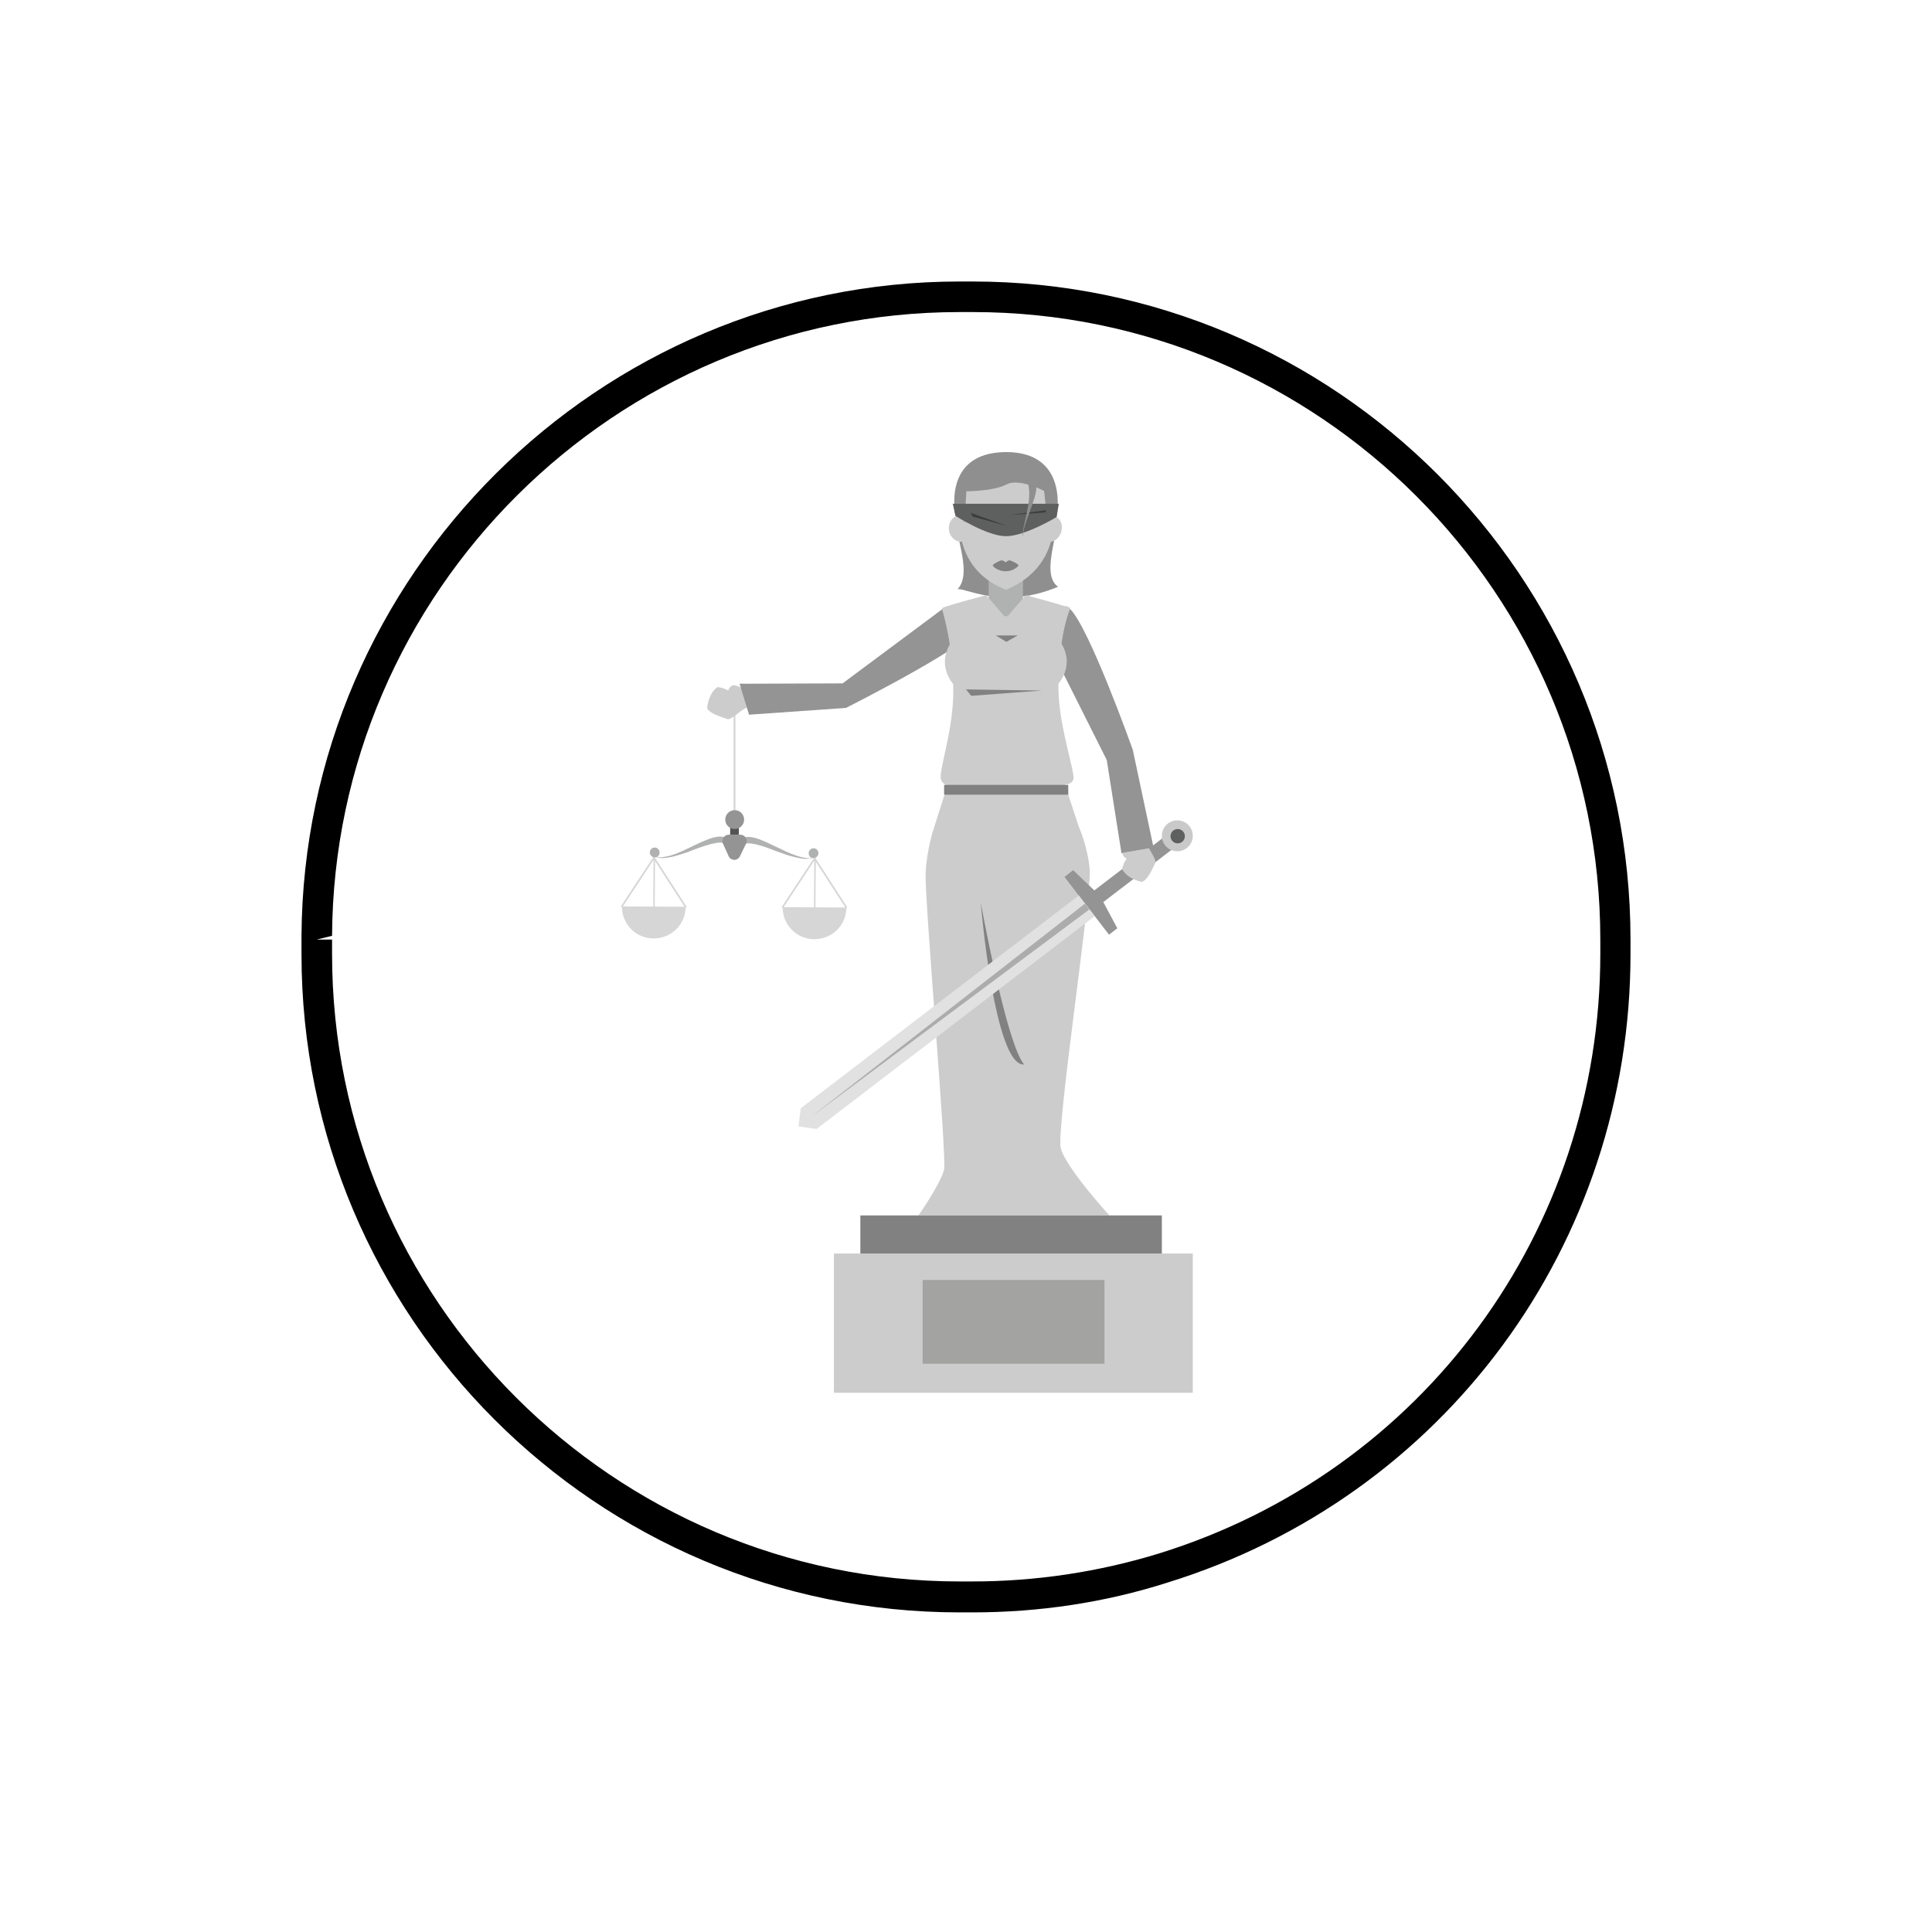 <?xml version="1.0" encoding="utf-8"?>
<!-- Generator: Adobe Illustrator 18.0.0, SVG Export Plug-In . SVG Version: 6.00 Build 0)  -->
<!DOCTYPE svg PUBLIC "-//W3C//DTD SVG 1.1//EN" "http://www.w3.org/Graphics/SVG/1.1/DTD/svg11.dtd">
<svg version="1.1" id="Layer_1" xmlns="http://www.w3.org/2000/svg" xmlns:xlink="http://www.w3.org/1999/xlink" x="0px" y="0px"
	 viewBox="0 0 512 512" enable-background="new 0 0 512 512" xml:space="preserve">
<g>
	<g>
		<path d="M257.7,427.3h-3.4c-96.2,0-174.4-78.2-174.4-174.4l0-4.9c0.6-95.6,78.8-173.4,174.4-173.4h3.4
			c96.2,0,174.4,78.2,174.4,174.4v3.8c0,76.9-49.3,143.9-122.7,166.6C292.8,424.7,275.4,427.3,257.7,427.3z M254.3,82.7
			c-91.2,0-165.8,74.2-166.3,165.3l-4.1,1H88v3.8c0,91.7,74.6,166.3,166.3,166.3h3.4c16.8,0,33.4-2.5,49.4-7.4
			c70-21.7,117-85.6,117-158.9v-3.8c0-91.7-74.6-166.3-166.3-166.3H254.3z"/>
	</g>
	<g>
		<g>
			<g>
				<rect x="194.4" y="187" fill="#D7D6D6" width="0.5" height="28.3"/>
			</g>
			<g>
				
					<rect x="193.5" y="219" transform="matrix(1 4.963334e-003 -4.963334e-003 1 1.095 -0.964)" fill="#535353" width="2.3" height="2.2"/>
			</g>
			<g>
				<g>
					<path fill="#D7D6D6" d="M181.7,240.3c0,4.7-3.8,8.4-8.5,8.4c-4.7,0-8.4-3.8-8.4-8.5L181.7,240.3z"/>
				</g>
				<g>
					<path fill="#D7D6D6" d="M164.8,240.4c0,0-0.1,0-0.1,0c-0.1-0.1-0.1-0.2-0.1-0.3l8.5-12.9c0.1-0.1,0.2-0.1,0.3-0.1
						c0.1,0.1,0.1,0.2,0.1,0.3l-8.5,12.9C165,240.4,164.9,240.4,164.8,240.4z"/>
				</g>
				<g>
					<path fill="#D7D6D6" d="M181.7,240.5c-0.1,0-0.1,0-0.2-0.1l-8.4-13c-0.1-0.1,0-0.2,0.1-0.3c0.1-0.1,0.2,0,0.3,0.1l8.4,13
						c0.1,0.1,0,0.2-0.1,0.3C181.8,240.5,181.8,240.5,181.7,240.5z"/>
				</g>
				<g>
					<path fill="#D7D6D6" d="M173.3,240.5c-0.1,0-0.2-0.1-0.2-0.2l0.1-12.9c0-0.1,0.1-0.2,0.2-0.2c0.1,0,0.2,0.1,0.2,0.2l-0.1,12.9
						C173.5,240.4,173.4,240.5,173.3,240.5z"/>
				</g>
			</g>
			<g>
				<path fill="#B0B1B1" d="M192.7,222c-0.1,0-0.1-0.1-0.3-0.1c-0.1,0-0.3-0.1-0.5-0.1c-0.2,0-0.4,0-0.6-0.1c-0.2,0-0.4,0-0.6,0
					c-0.4,0-0.9,0.1-1.4,0.2c-2,0.5-4.2,1.6-6.5,2.7c-2.2,1.1-4.5,2.1-6.3,2.4c-0.5,0.1-0.9,0.2-1.2,0.2c-0.4,0-0.7,0-1,0
					c-0.2,0-0.4,0-0.5,0c0.6-0.1,1-0.7,1-1.3c0-0.7-0.6-1.3-1.3-1.3c-0.7,0-1.3,0.6-1.3,1.3c0,0.7,0.6,1.3,1.3,1.3
					c0.1,0,0.2,0,0.2,0c0.1,0,0.3,0.1,0.6,0.1c0.3,0,0.6,0.1,1,0.1c0.4,0,0.8,0,1.3-0.1c0.9-0.1,2-0.3,3.2-0.7
					c1.1-0.3,2.3-0.7,3.5-1.2c2.3-0.9,4.7-1.7,6.4-2c0.4-0.1,0.8-0.1,1.1-0.1c0.2,0,0.3,0,0.4,0c0.1,0,0.2,0.1,0.3,0.1
					c0.1,0,0.1,0.1,0.2,0.1c0,0,0.2,0.1,0.2,0.1c0.1,0.1,0.2,0.1,0.2,0.1l0.8-1.8C192.9,222.1,192.9,222.1,192.7,222z"/>
			</g>
			<g>
				<g>
					<path fill="#D7D6D6" d="M207.4,240.4c0,4.7,3.7,8.5,8.4,8.5c4.7,0,8.5-3.7,8.5-8.4L207.4,240.4z"/>
				</g>
				<g>
					<path fill="#D7D6D6" d="M224.3,240.7c0,0,0.1,0,0.1,0c0.1-0.1,0.1-0.2,0.1-0.3l-8.4-13c-0.1-0.1-0.2-0.1-0.3-0.1
						c-0.1,0.1-0.1,0.2-0.1,0.3l8.4,13C224.2,240.7,224.3,240.7,224.3,240.7z"/>
				</g>
				<g>
					<path fill="#D7D6D6" d="M207.4,240.6c0.1,0,0.1,0,0.2-0.1l8.5-12.9c0.1-0.1,0-0.2-0.1-0.3c-0.1-0.1-0.2,0-0.3,0.1l-8.5,12.9
						c-0.1,0.1,0,0.2,0.1,0.3C207.3,240.6,207.4,240.6,207.4,240.6z"/>
				</g>
				<g>
					<path fill="#D7D6D6" d="M215.9,240.7c0.1,0,0.2-0.1,0.2-0.2l0.1-12.9c0-0.1-0.1-0.2-0.2-0.2c-0.1,0-0.2,0.1-0.2,0.2l-0.1,12.9
						C215.7,240.6,215.8,240.7,215.9,240.7z"/>
				</g>
			</g>
			<g>
				<path fill="#B0B1B1" d="M196.5,222.1c0.1,0,0.1-0.1,0.3-0.1c0.1,0,0.3-0.1,0.5-0.1c0.2,0,0.4,0,0.6-0.1c0.2,0,0.4,0,0.6,0
					c0.4,0,0.9,0.1,1.4,0.2c2,0.5,4.2,1.7,6.4,2.7c2.2,1.1,4.5,2.1,6.3,2.5c0.5,0.1,0.9,0.2,1.2,0.2c0.4,0,0.7,0.1,1,0
					c0.2,0,0.4,0,0.5,0c-0.6-0.1-1-0.7-1-1.3c0-0.7,0.6-1.3,1.3-1.3c0.7,0,1.3,0.6,1.3,1.3c0,0.7-0.6,1.3-1.3,1.3
					c-0.1,0-0.2,0-0.2,0c-0.1,0-0.3,0.1-0.6,0.1c-0.3,0-0.6,0-1,0.1c-0.4,0-0.8,0-1.3-0.1c-0.9-0.1-2-0.4-3.2-0.7
					c-1.1-0.3-2.3-0.8-3.5-1.2c-2.3-0.9-4.7-1.8-6.4-2c-0.4-0.1-0.8-0.1-1.1-0.1c-0.2,0-0.3,0-0.4,0c-0.1,0-0.2,0.1-0.3,0.1
					c-0.1,0-0.1,0.1-0.2,0.1c0,0-0.2,0.1-0.2,0.1c-0.1,0.1-0.2,0.1-0.2,0.1l-0.8-1.8C196.3,222.1,196.4,222.1,196.5,222.1z"/>
			</g>
			<g>
				<circle fill="#959494" cx="194.7" cy="217.2" r="2.5"/>
			</g>
			<g>
				<path fill="#959494" d="M193.1,226.9l-1.5-3.3c-0.5-1.1,0.3-2.4,1.5-2.4l3.1,0c1.2,0,2.1,1.3,1.5,2.4l-1.6,3.3
					C195.5,228.2,193.7,228.2,193.1,226.9z"/>
			</g>
		</g>
		<g>
			<path fill="#908F8F" d="M253.8,136.1c-2,3.7,4.4,15.2,0,20c3,0,12.2,5.4,26.6-0.6c-5.2-3.6,1.6-16.6-1-19.3
				c-3.3-2.3-11.7-5.1-11.7-5.1S256.3,133.9,253.8,136.1z"/>
		</g>
		<g>
			<g>
				<g>
					<rect x="262" y="150.4" fill="#B0B1B1" width="9.1" height="13"/>
				</g>
			</g>
		</g>
		<g>
			<g>
				<path fill="#CDCCCC" d="M193,183c0,0,0.1-0.8,1-1.3c0.9-0.5,3.2,1,3.2,1s0,0.1,0.1,0.2l-0.1-0.3l1.4,4.6
					c-2.3,0.8-4.3,3.3-5.7,3.4c-1.8-0.6-5.1-1.6-5.5-3c0.2-1.7,0.8-4.1,2.7-5.5C191.4,182.1,193,183,193,183z"/>
			</g>
			<g>
				<path fill="#959494" d="M259.7,165.2c0.9,4.1-35.5,22.4-35.5,22.4l-25.7,1.8l-2.5-8.2l27.3-0.1l26.6-19.8
					C249.9,161.4,259,162.6,259.7,165.2z"/>
			</g>
		</g>
		<g>
			<g>
				<g>
					<path fill="#B0B1B1" d="M283.6,161.1c-0.1-0.1-0.3-0.1-0.5-0.2c0.1,0.1,0.3,0.2,0.5,0.4C283.5,161.2,283.6,161.2,283.6,161.1z"
						/>
				</g>
				<g>
					<path fill="#959494" d="M282.4,160.7L282.4,160.7c0.3,0.1,0.5,0.2,0.7,0.2C282.8,160.7,282.6,160.6,282.4,160.7z"/>
				</g>
				<g>
					<g>
						<path fill="#959494" d="M305.7,224.6l-5.5-25.9c0,0-11.6-32.6-16.7-37.4c-1.1,2.7-1.8,5.9-2.3,9.3c0.9,1.5,1.4,3.1,1.4,4.8
							c0,1.2-0.3,2.3-0.7,3.3l11.4,22.7l3.9,24.7l0.3,0l7-1.2L305.7,224.6z"/>
					</g>
				</g>
				<g>
					<path fill="#CDCCCC" d="M243.4,322.1H294c0,0-11.7-12.8-12.9-17.9c-1.2-5.2,8.2-67.4,7.7-73.6c-0.5-6.2-2.9-11.5-2.9-11.5
						l-3.7-11.2c0,0,2.5,0,2.3-2.1c-0.6-4.7-4.2-15.1-4-24.6c0.6-0.8,1.1-1.6,1.5-2.5c0.4-1.1,0.7-2.2,0.7-3.3
						c0-1.7-0.5-3.3-1.4-4.8c0.5-3.4,1.2-6.6,2.3-9.3c-0.2-0.2-0.3-0.3-0.5-0.4c-0.2-0.1-0.4-0.1-0.7-0.2c-2.8-0.9-9.6-2.7-9.9-2.8
						h0c-0.3-0.1-0.6-0.3-0.8,0l-4.5,5.2c-0.2,0.2-0.4,0.3-0.6,0.3c-0.2,0-0.4-0.1-0.6-0.3l-4.5-5.2c-0.2-0.3-0.5-0.1-0.8,0h0
						c-0.3,0.1-10.3,2.7-11.1,3.3c0.9,3.1,1.6,6.3,2.1,9.6c-0.8,1.4-1.3,3-1.3,4.6c0,2.1,0.8,4.1,2.2,5.9c0.4,9.8-2.7,19.1-3.3,24
						c-0.3,2.5,1.8,2.8,1.8,2.8l-3.5,11c0,0-2,5.7-2.3,12.3c-0.3,6.7,5.6,74.7,4.9,78.5C249.3,313.7,243.4,322.1,243.4,322.1z"/>
				</g>
			</g>
		</g>
		<g>
			<g>
				<g>
					<path fill="#CDCCCC" d="M266.6,156.3c17-7.1,12-24.5,12-24.5s-0.6-8-11.7-8c-9.7,0-12.1,8.2-12.1,8.2S250.2,149.9,266.6,156.3z
						"/>
				</g>
			</g>
		</g>
		<g>
			<path fill="#908F8F" d="M253.2,136.7c1.2-0.3,2.4,2,2.4,2l0.5-8.5c0,0,7.1,0,10.6-1.8c1.1-0.6,2.5-0.6,3.9-0.4
				c3.1,0.5,6.1,2.1,6.1,2.1s1,9.3,1,8.9c0.6-2.4,2.3-2.1,2.3-2.1s3.6-17.1-13.4-17.1C249.6,119.9,253.2,136.3,253.2,136.7z"/>
		</g>
		<g>
			<path fill="#818181" d="M266.5,151.4c2,0,3.4-1.3,3.4-1.6c0-0.3-1.9-1.3-2.4-1.3c-0.5,0-0.8,0.5-1,0.5c-0.2,0-0.5-0.5-1-0.5
				c-0.5,0-2.4,1-2.4,1.3C263,150.1,264.5,151.4,266.5,151.4z"/>
		</g>
		<g>
			<g>
				<path fill="#CDCCCC" d="M253.3,136.8c-1.3,0.6-2.1,2.2-1.8,3.9c0.4,1.9,2.1,3.2,3.8,2.8c1-0.2,0.9-2.8,0.3-4.8l0,0
					c0,0-0.3-1.8-1.4-2.2C253.7,136.4,253.3,136.8,253.3,136.8z"/>
			</g>
			<g>
				<path fill="#CDCCCC" d="M280,137c0,0-1-0.8-1.5-0.4c-0.9,0.7-1.4,2.6-1.5,2.8c-0.4,1.8-0.4,3.9,0.5,4.1c1.7,0.4,3.4-0.9,3.8-2.8
					C281.7,139.2,281.1,137.7,280,137z"/>
			</g>
		</g>
		<g>
			<rect x="250.2" y="208" fill="#818181" width="32.9" height="2.6"/>
		</g>
		<g>
			<polygon fill="#818181" points="256,182.7 276.1,183 257.4,184.4 			"/>
		</g>
		<g>
			<polygon fill="#818181" points="263.9,168.4 269.7,168.4 266.7,170.1 			"/>
		</g>
		<g>
			<g>
				<path fill="#818181" d="M259.9,239.1c0,0,3.6,43.6,11.5,43C266.6,276.4,259.9,239.1,259.9,239.1z"/>
			</g>
		</g>
		<g>
			<g>
				
					<rect x="288.6" y="228.6" transform="matrix(0.794 -0.608 0.608 0.794 -78.312 230.065)" fill="#959494" width="23.1" height="3.9"/>
			</g>
			<g>
				<polygon fill="#959494" points="284.4,230.6 282.1,232.4 293.9,247.7 296.1,246 291.5,237.4 				"/>
			</g>
			<g>
				<circle fill="#C9C9C9" cx="312" cy="221.5" r="4.1"/>
			</g>
			<g>
				<circle fill="#5E5F5F" cx="312.1" cy="221.6" r="1.9"/>
			</g>
			<g>
				<polygon fill="#E0E1E0" points="212.2,293.7 211.6,298.5 216.4,299.2 290.1,242.8 285.9,237.3 				"/>
			</g>
			<g>
				<polygon fill="#ACACAC" points="287.5,239.5 214.8,296.1 288.7,241 				"/>
			</g>
		</g>
		<g>
			<path fill="#CDCCCC" d="M304.5,224.8l-7,1.2c0,0.1,0,0.2,0,0.4c0.4,1,1.1,1.1,1.1,1.1s-1.1,1.5-1.2,2.9c1.2,2,3.4,2.9,5.1,3.3
				c1.5-0.2,2.9-3.4,3.7-5.1C306.3,227.7,305.3,226.3,304.5,224.8z"/>
		</g>
		<g>
			<g>
				<rect x="228" y="322.1" fill="#818181" width="79.9" height="10.2"/>
			</g>
			<g>
				<rect x="221" y="332.2" fill="#CDCCCC" width="95.1" height="36.9"/>
			</g>
			<g>
				<rect x="244.5" y="339.2" fill="#A3A3A2" width="48.2" height="22.2"/>
			</g>
		</g>
		<g>
			<path fill="#5E5F5F" d="M266.6,142.1c-5,0-13.4-5.4-13.4-5.4l-0.7-3.2h28.1l-0.6,3.5C280.1,137,271.6,142.1,266.6,142.1z"/>
		</g>
		<g>
			<polygon fill="#3C3C3B" points="257.2,135.9 266.9,139.4 257.8,136.9 			"/>
		</g>
		<g>
			<polygon fill="#3C3C3B" points="267.5,136.5 277.3,135.2 277,135.8 			"/>
		</g>
		<g>
			<path fill="#908F8F" d="M272.4,128.1c1.5,4.4-2.1,13.1-1.3,14c-0.1-3.2,3.9-10.3,3.5-13.2C274.2,125.9,272.7,125.9,272.4,128.1z"
				/>
		</g>
	</g>
</g>
</svg>
